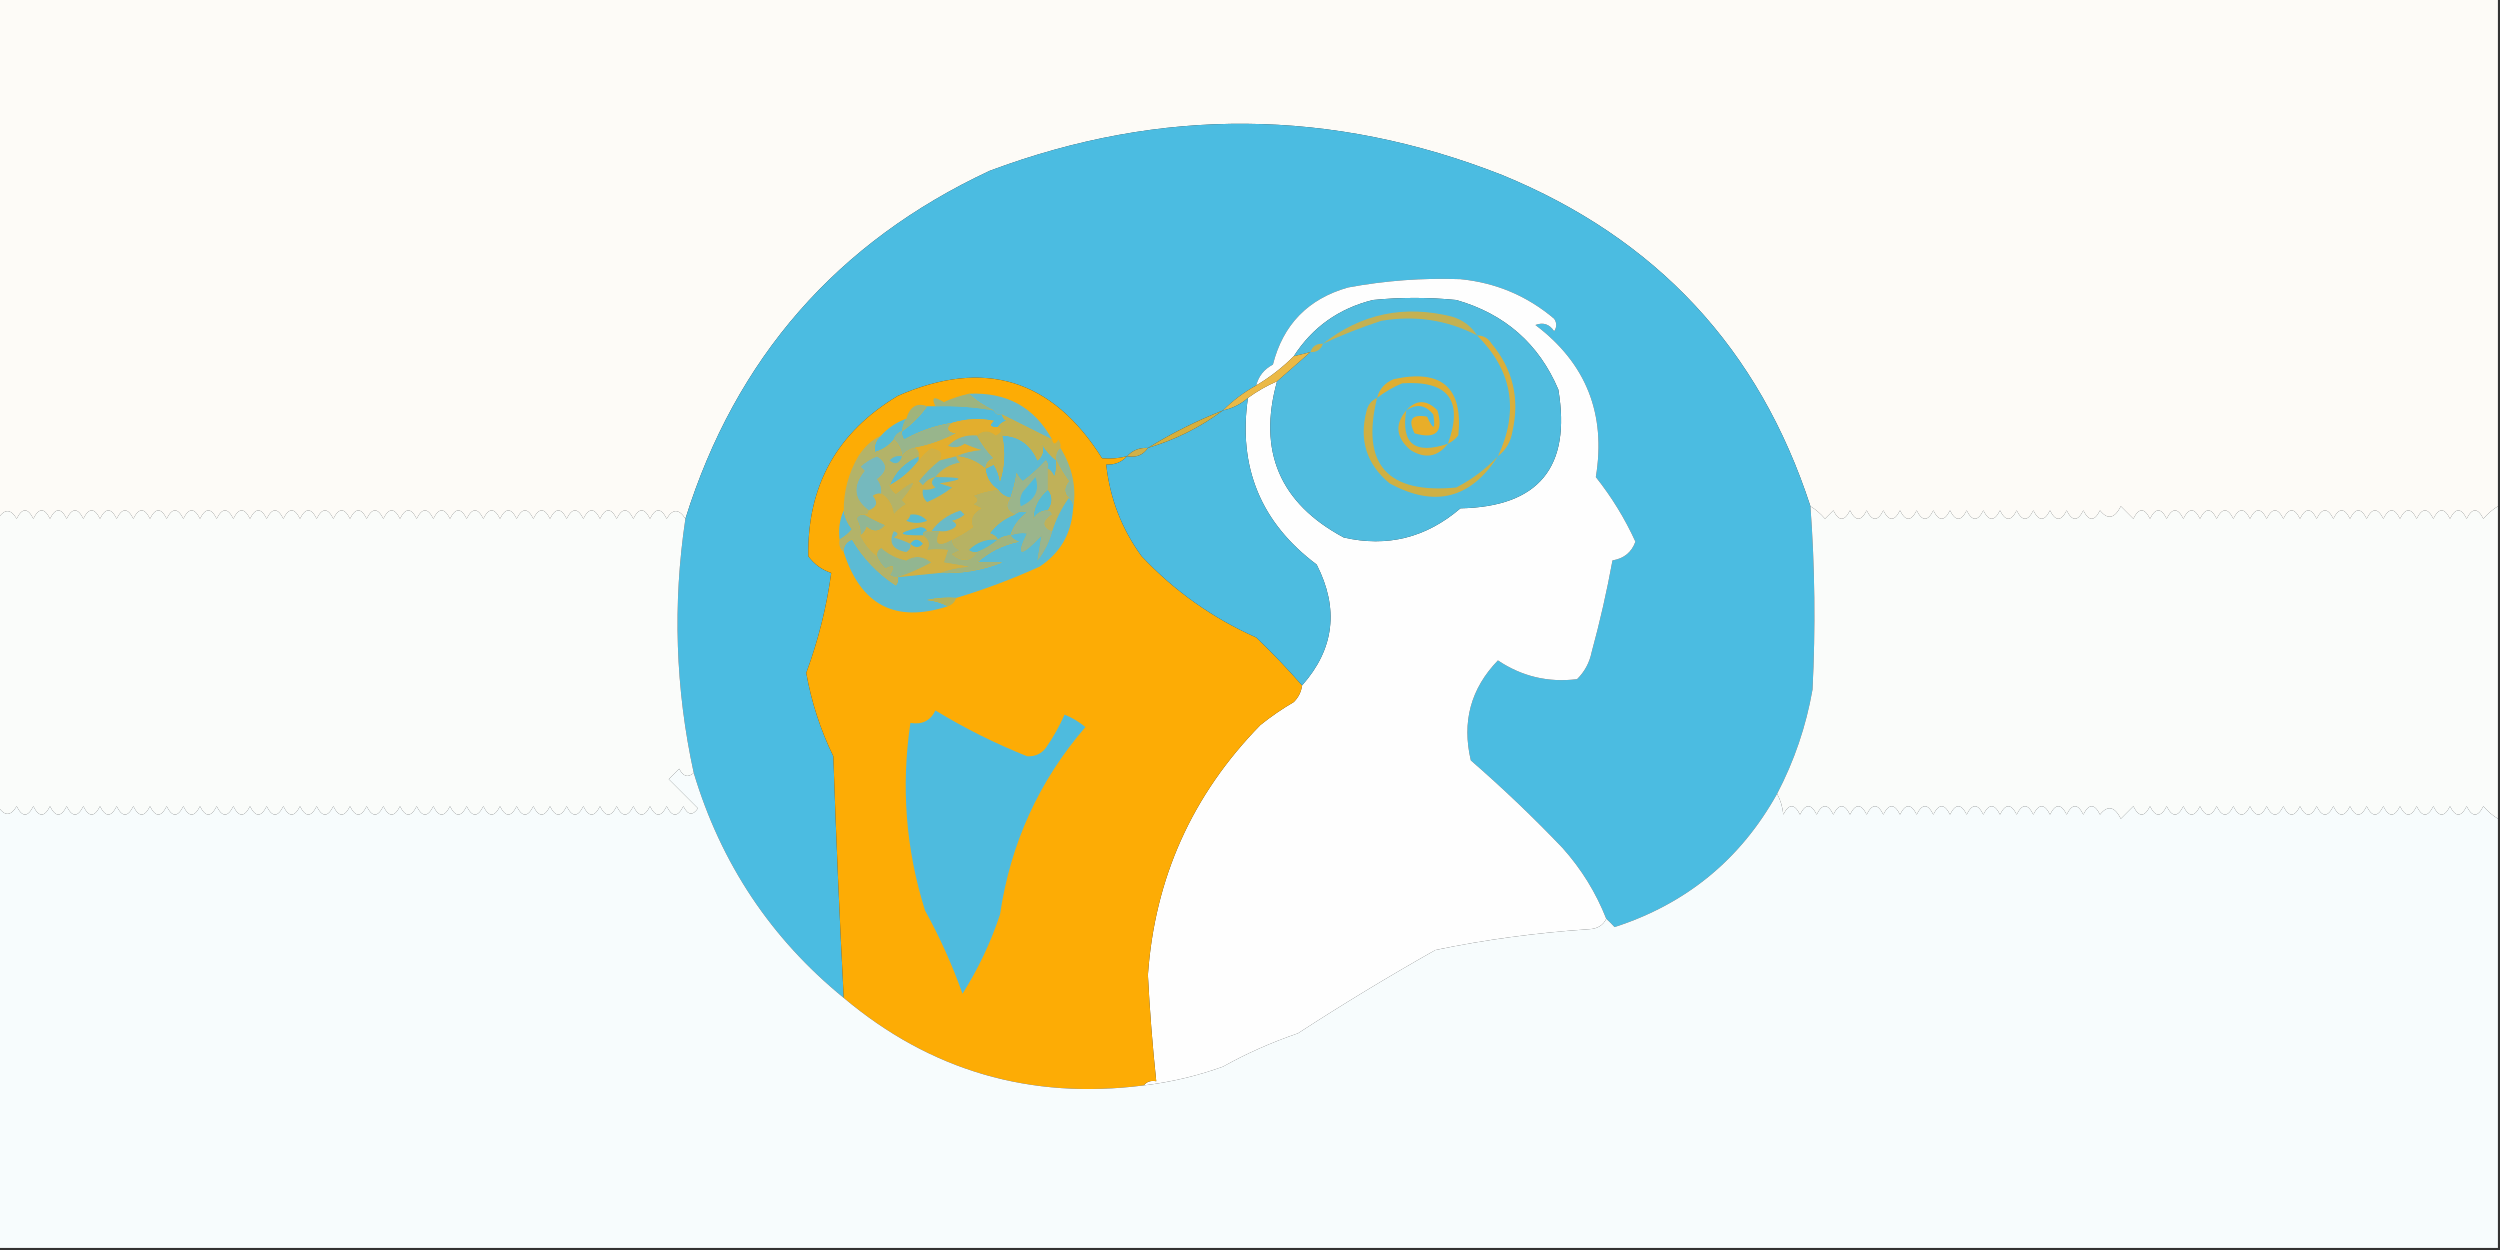 <?xml version="1.0" encoding="UTF-8"?>
<!DOCTYPE svg PUBLIC "-//W3C//DTD SVG 1.1//EN" "http://www.w3.org/Graphics/SVG/1.1/DTD/svg11.dtd">
<svg xmlns="http://www.w3.org/2000/svg" version="1.1" width="600px" height="300px" style="shape-rendering:geometricPrecision; text-rendering:geometricPrecision; image-rendering:optimizeQuality; fill-rule:evenodd; clip-rule:evenodd" xmlns:xlink="http://www.w3.org/1999/xlink">
<rect width="100%" height="100%" fill="#333333" stroke="none"/>
<g><path style="opacity:1" fill="#fdfbf7" d="M -0.5,-0.5 C 199.5,-0.5 399.5,-0.5 599.5,-0.5C 599.5,40.167 599.5,80.833 599.5,121.5C 598.206,122.29 597.039,123.29 596,124.5C 594.667,121.833 593.333,121.833 592,124.5C 590.667,121.833 589.333,121.833 588,124.5C 586.667,121.833 585.333,121.833 584,124.5C 582.667,121.833 581.333,121.833 580,124.5C 578.667,121.833 577.333,121.833 576,124.5C 574.667,121.833 573.333,121.833 572,124.5C 570.667,121.833 569.333,121.833 568,124.5C 566.667,121.833 565.333,121.833 564,124.5C 562.667,121.833 561.333,121.833 560,124.5C 558.667,121.833 557.333,121.833 556,124.5C 554.667,121.833 553.333,121.833 552,124.5C 550.667,121.833 549.333,121.833 548,124.5C 546.667,121.833 545.333,121.833 544,124.5C 542.667,121.833 541.333,121.833 540,124.5C 538.667,121.833 537.333,121.833 536,124.5C 534.667,121.833 533.333,121.833 532,124.5C 530.667,121.833 529.333,121.833 528,124.5C 526.667,121.833 525.333,121.833 524,124.5C 522.667,121.833 521.333,121.833 520,124.5C 518.667,121.833 517.333,121.833 516,124.5C 514.667,121.833 513.333,121.833 512,124.5C 511,123.5 510,122.5 509,121.5C 507.494,124.474 505.828,124.807 504,122.5C 502.667,125.167 501.333,125.167 500,122.5C 498.667,125.167 497.333,125.167 496,122.5C 494.667,125.167 493.333,125.167 492,122.5C 490.667,125.167 489.333,125.167 488,122.5C 486.667,125.167 485.333,125.167 484,122.5C 482.667,125.167 481.333,125.167 480,122.5C 478.667,125.167 477.333,125.167 476,122.5C 474.667,125.167 473.333,125.167 472,122.5C 470.667,125.167 469.333,125.167 468,122.5C 466.667,125.167 465.333,125.167 464,122.5C 462.667,125.167 461.333,125.167 460,122.5C 458.667,125.167 457.333,125.167 456,122.5C 454.667,125.167 453.333,125.167 452,122.5C 450.667,125.167 449.333,125.167 448,122.5C 446.667,125.167 445.333,125.167 444,122.5C 442.667,125.167 441.333,125.167 440,122.5C 439.333,123.167 438.667,123.833 438,124.5C 436.961,123.29 435.794,122.29 434.5,121.5C 422.217,83.709 397.55,57.209 360.5,42C 319.61,25.944 278.61,25.61 237.5,41C 200.886,58.113 176.553,85.946 164.5,124.5C 162.932,122.069 161.432,122.069 160,124.5C 158.667,121.833 157.333,121.833 156,124.5C 154.667,121.833 153.333,121.833 152,124.5C 150.667,121.833 149.333,121.833 148,124.5C 146.667,121.833 145.333,121.833 144,124.5C 142.667,121.833 141.333,121.833 140,124.5C 138.667,121.833 137.333,121.833 136,124.5C 134.667,121.833 133.333,121.833 132,124.5C 130.667,121.833 129.333,121.833 128,124.5C 126.667,121.833 125.333,121.833 124,124.5C 122.667,121.833 121.333,121.833 120,124.5C 118.667,121.833 117.333,121.833 116,124.5C 114.667,121.833 113.333,121.833 112,124.5C 110.667,121.833 109.333,121.833 108,124.5C 106.667,121.833 105.333,121.833 104,124.5C 102.667,121.833 101.333,121.833 100,124.5C 98.667,121.833 97.333,121.833 96,124.5C 94.667,121.833 93.333,121.833 92,124.5C 90.667,121.833 89.333,121.833 88,124.5C 86.667,121.833 85.333,121.833 84,124.5C 82.667,121.833 81.333,121.833 80,124.5C 78.667,121.833 77.333,121.833 76,124.5C 74.667,121.833 73.333,121.833 72,124.5C 70.667,121.833 69.333,121.833 68,124.5C 66.667,121.833 65.333,121.833 64,124.5C 62.667,121.833 61.333,121.833 60,124.5C 58.667,121.833 57.333,121.833 56,124.5C 54.667,121.833 53.333,121.833 52,124.5C 50.667,121.833 49.333,121.833 48,124.5C 46.667,121.833 45.333,121.833 44,124.5C 42.667,121.833 41.333,121.833 40,124.5C 38.667,121.833 37.333,121.833 36,124.5C 34.667,121.833 33.333,121.833 32,124.5C 30.667,121.833 29.333,121.833 28,124.5C 26.667,121.833 25.333,121.833 24,124.5C 22.667,121.833 21.333,121.833 20,124.5C 18.667,121.833 17.333,121.833 16,124.5C 14.667,121.833 13.333,121.833 12,124.5C 10.667,121.833 9.333,121.833 8,124.5C 6.667,121.833 5.333,121.833 4,124.5C 2.568,122.069 1.068,122.069 -0.5,124.5C -0.5,82.833 -0.5,41.167 -0.5,-0.5 Z"/></g>
<g><path style="opacity:1" fill="#4bbce1" d="M 434.5,121.5 C 435.581,136.146 435.747,150.812 435,165.5C 433.455,174.303 430.622,182.636 426.5,190.5C 417.744,206.248 404.744,216.915 387.5,222.5C 386.818,221.757 386.151,221.091 385.5,220.5C 383.025,214.219 379.525,208.553 375,203.5C 367.97,196.135 360.636,189.135 353,182.5C 350.815,173.248 352.982,165.248 359.5,158.5C 365.263,162.357 371.596,163.857 378.5,163C 380.317,161.2 381.484,159.034 382,156.5C 383.982,149.238 385.649,141.905 387,134.5C 389.759,134.043 391.593,132.543 392.5,130C 389.985,124.478 386.819,119.311 383,114.5C 385.504,99.351 380.671,87.185 368.5,78C 370.367,77.289 371.867,77.789 373,79.5C 373.667,78.5 373.667,77.5 373,76.5C 366.522,71.014 359.022,67.847 350.5,67C 341.443,66.672 332.443,67.339 323.5,69C 313.928,71.739 307.928,77.905 305.5,87.5C 303.389,88.605 302.055,90.271 301.5,92.5C 298.527,94.147 295.86,96.147 293.5,98.5C 287.182,100.992 281.182,103.992 275.5,107.5C 273.447,107.402 271.78,108.069 270.5,109.5C 268.488,110.014 266.488,110.18 264.5,110C 252.546,90.96 236.212,85.96 215.5,95C 200.888,103.729 193.721,116.562 194,133.5C 195.42,135.422 197.253,136.755 199.5,137.5C 198.406,145.61 196.406,153.61 193.5,161.5C 194.75,168.515 196.917,175.182 200,181.5C 200.658,200.844 201.491,220.178 202.5,239.5C 185.035,225.263 173.035,207.263 166.5,185.5C 162.096,165.297 161.429,144.964 164.5,124.5C 176.553,85.946 200.886,58.113 237.5,41C 278.61,25.61 319.61,25.944 360.5,42C 397.55,57.209 422.217,83.709 434.5,121.5 Z"/></g>
<g><path style="opacity:1" fill="#fefefe" d="M 385.5,220.5 C 384.77,222.045 383.437,222.878 381.5,223C 368.749,223.852 356.416,225.519 344.5,228C 333.145,234.413 322.145,241.08 311.5,248C 305.203,250.152 299.203,252.818 293.5,256C 287.326,258.226 280.993,259.726 274.5,260.5C 275.209,259.596 276.209,259.263 277.5,259.5C 276.599,251.024 275.932,242.524 275.5,234C 277.129,210.738 286.129,190.738 302.5,174C 305.029,171.971 307.696,170.138 310.5,168.5C 311.63,167.378 312.297,166.044 312.5,164.5C 320.243,155.757 321.41,146.09 316,135.5C 302.594,125.454 297.094,112.12 299.5,95.5C 301.698,93.902 304.031,92.569 306.5,91.5C 301.82,108.287 307.153,120.787 322.5,129C 332.952,131.387 342.285,129.054 350.5,122C 369.282,121.625 377.116,112.125 374,93.5C 369.329,82.504 361.162,75.337 349.5,72C 342.833,71.333 336.167,71.333 329.5,72C 321.312,74.04 314.978,78.54 310.5,85.5C 307.81,88.185 304.81,90.518 301.5,92.5C 302.055,90.271 303.389,88.605 305.5,87.5C 307.928,77.905 313.928,71.739 323.5,69C 332.443,67.339 341.443,66.672 350.5,67C 359.022,67.847 366.522,71.014 373,76.5C 373.667,77.5 373.667,78.5 373,79.5C 371.867,77.789 370.367,77.289 368.5,78C 380.671,87.185 385.504,99.351 383,114.5C 386.819,119.311 389.985,124.478 392.5,130C 391.593,132.543 389.759,134.043 387,134.5C 385.649,141.905 383.982,149.238 382,156.5C 381.484,159.034 380.317,161.2 378.5,163C 371.596,163.857 365.263,162.357 359.5,158.5C 352.982,165.248 350.815,173.248 353,182.5C 360.636,189.135 367.97,196.135 375,203.5C 379.525,208.553 383.025,214.219 385.5,220.5 Z"/></g>
<g><path style="opacity:1" fill="#50bcdf" d="M 306.5,91.5 C 309.167,89.167 311.833,86.833 314.5,84.5C 313.167,84.833 311.833,85.167 310.5,85.5C 314.978,78.54 321.312,74.04 329.5,72C 336.167,71.333 342.833,71.333 349.5,72C 361.162,75.337 369.329,82.504 374,93.5C 377.116,112.125 369.282,121.625 350.5,122C 342.285,129.054 332.952,131.387 322.5,129C 307.153,120.787 301.82,108.287 306.5,91.5 Z"/></g>
<g><path style="opacity:1" fill="#c4b152" d="M 354.5,80.5 C 347.319,76.789 339.653,75.623 331.5,77C 326.7,78.569 322.034,80.403 317.5,82.5C 326.695,75.277 337.028,73.11 348.5,76C 351.106,76.792 353.106,78.292 354.5,80.5 Z"/></g>
<g><path style="opacity:1" fill="#c8b14d" d="M 317.5,82.5 C 317.027,83.906 316.027,84.573 314.5,84.5C 314.973,83.094 315.973,82.427 317.5,82.5 Z"/></g>
<g><path style="opacity:1" fill="#daaf3c" d="M 354.5,80.5 C 356.017,80.511 357.184,81.177 358,82.5C 363.1,88.648 364.767,95.648 363,103.5C 362.576,106.025 361.41,108.025 359.5,109.5C 364.631,98.618 362.964,88.951 354.5,80.5 Z"/></g>
<g><path style="opacity:1" fill="#fdac05" d="M 270.5,109.5 C 269.22,110.931 267.553,111.598 265.5,111.5C 266.375,119.585 269.208,126.918 274,133.5C 281.884,141.854 291.05,148.354 301.5,153C 305.37,156.702 309.037,160.536 312.5,164.5C 312.297,166.044 311.63,167.378 310.5,168.5C 307.696,170.138 305.029,171.971 302.5,174C 286.129,190.738 277.129,210.738 275.5,234C 275.932,242.524 276.599,251.024 277.5,259.5C 276.209,259.263 275.209,259.596 274.5,260.5C 247.286,263.979 223.286,256.979 202.5,239.5C 201.491,220.178 200.658,200.844 200,181.5C 196.917,175.182 194.75,168.515 193.5,161.5C 196.406,153.61 198.406,145.61 199.5,137.5C 197.253,136.755 195.42,135.422 194,133.5C 193.721,116.562 200.888,103.729 215.5,95C 236.212,85.96 252.546,90.96 264.5,110C 266.488,110.18 268.488,110.014 270.5,109.5 Z"/></g>
<g><path style="opacity:1" fill="#ebb946" d="M 314.5,84.5 C 311.833,86.833 309.167,89.167 306.5,91.5C 304.031,92.569 301.698,93.902 299.5,95.5C 297.784,97.025 295.784,98.025 293.5,98.5C 295.86,96.147 298.527,94.147 301.5,92.5C 304.81,90.518 307.81,88.185 310.5,85.5C 311.833,85.167 313.167,84.833 314.5,84.5 Z"/></g>
<g><path style="opacity:1" fill="#dfae32" d="M 347.5,106.5 C 351.273,96.1 347.606,91.267 336.5,92C 334.308,92.926 332.308,94.093 330.5,95.5C 331.031,93.376 332.365,91.876 334.5,91C 345.995,88.503 351.162,93.003 350,104.5C 349.292,105.381 348.458,106.047 347.5,106.5 Z"/></g>
<g><path style="opacity:1" fill="#68bac9" d="M 232.5,94.5 C 241.598,94.064 248.265,97.73 252.5,105.5C 248.473,103.487 244.473,101.487 240.5,99.5C 239.508,99.672 238.842,99.338 238.5,98.5C 236.23,97.455 234.23,96.121 232.5,94.5 Z"/></g>
<g><path style="opacity:1" fill="#9db47f" d="M 232.5,94.5 C 234.23,96.121 236.23,97.455 238.5,98.5C 233.881,97.686 229.214,97.353 224.5,97.5C 223.448,95.345 224.114,95.012 226.5,96.5C 228.45,95.628 230.45,94.961 232.5,94.5 Z"/></g>
<g><path style="opacity:1" fill="#4dbce0" d="M 299.5,95.5 C 297.094,112.12 302.594,125.454 316,135.5C 321.41,146.09 320.243,155.757 312.5,164.5C 309.037,160.536 305.37,156.702 301.5,153C 291.05,148.354 281.884,141.854 274,133.5C 269.208,126.918 266.375,119.585 265.5,111.5C 267.553,111.598 269.22,110.931 270.5,109.5C 272.698,109.88 274.365,109.213 275.5,107.5C 282.086,105.54 288.086,102.54 293.5,98.5C 295.784,98.025 297.784,97.025 299.5,95.5 Z"/></g>
<g><path style="opacity:1" fill="#52bbdb" d="M 222.5,97.5 C 223.167,97.5 223.833,97.5 224.5,97.5C 229.214,97.353 233.881,97.686 238.5,98.5C 238.842,99.338 239.508,99.672 240.5,99.5C 240.611,100.117 240.944,100.617 241.5,101C 240.584,101.278 239.918,101.778 239.5,102.5C 237.621,102.607 237.288,102.107 238.5,101C 235.112,100.341 231.779,100.508 228.5,101.5C 224.424,102.144 220.59,103.477 217,105.5C 216.536,104.906 216.369,104.239 216.5,103.5C 218.833,101.833 220.833,99.833 222.5,97.5 Z"/></g>
<g><path style="opacity:1" fill="#9fb47c" d="M 222.5,97.5 C 220.833,99.833 218.833,101.833 216.5,103.5C 216.557,102.391 216.89,101.391 217.5,100.5C 218.387,97.567 220.054,96.567 222.5,97.5 Z"/></g>
<g><path style="opacity:1" fill="#e8ae29" d="M 337.5,98.5 C 339.879,95.86 342.379,95.86 345,98.5C 346.5,103.667 344.667,105.5 339.5,104C 337.833,100.667 338.833,99.333 342.5,100C 344.051,103.36 344.551,103.193 344,99.5C 342.158,97.166 339.991,96.832 337.5,98.5 Z"/></g>
<g><path style="opacity:1" fill="#57bbd6" d="M 217.5,100.5 C 216.89,101.391 216.557,102.391 216.5,103.5C 215.5,103.833 214.833,104.5 214.5,105.5C 213.378,106.947 211.878,107.947 210,108.5C 209.7,106.934 210.2,105.601 211.5,104.5C 213.147,102.674 215.147,101.34 217.5,100.5 Z"/></g>
<g><path style="opacity:1" fill="#d6af3b" d="M 293.5,98.5 C 288.086,102.54 282.086,105.54 275.5,107.5C 281.182,103.992 287.182,100.992 293.5,98.5 Z"/></g>
<g><path style="opacity:1" fill="#5cbad3" d="M 253.5,110.5 C 253.657,111.873 253.49,113.207 253,114.5C 252.722,113.584 252.222,112.918 251.5,112.5C 251.631,111.761 251.464,111.094 251,110.5C 249.316,112.351 247.483,114.018 245.5,115.5C 244.808,114.975 244.308,114.308 244,113.5C 243.685,115.586 243.185,117.586 242.5,119.5C 241.222,119.218 240.222,118.551 239.5,117.5C 237.75,116.341 236.75,114.674 236.5,112.5C 237.15,112.196 237.817,111.863 238.5,111.5C 239.281,112.729 239.781,114.062 240,115.5C 241.118,112.025 241.285,108.359 240.5,104.5C 244.526,104.677 247.359,106.677 249,110.5C 250.284,109.428 250.617,108.095 250,106.5C 250.949,108.093 252.115,109.426 253.5,110.5 Z"/></g>
<g><path style="opacity:1" fill="#d9af39" d="M 337.5,98.5 C 336.187,106.503 339.52,109.169 347.5,106.5C 345.022,109.699 342.022,110.199 338.5,108C 335.021,105.005 334.688,101.839 337.5,98.5 Z"/></g>
<g><path style="opacity:1" fill="#98b58c" d="M 228.5,101.5 C 227.047,102.825 227.381,103.658 229.5,104C 226.224,105.692 222.891,106.859 219.5,107.5C 218.222,107.782 217.222,108.449 216.5,109.5C 216.34,107.847 215.674,106.514 214.5,105.5C 214.833,104.5 215.5,103.833 216.5,103.5C 216.369,104.239 216.536,104.906 217,105.5C 220.59,103.477 224.424,102.144 228.5,101.5 Z"/></g>
<g><path style="opacity:1" fill="#e3ae2d" d="M 239.5,102.5 C 240.547,103.078 240.38,103.744 239,104.5C 237.384,103.199 235.884,103.199 234.5,104.5C 231.774,104.264 229.441,105.097 227.5,107C 228.899,107.595 230.232,107.428 231.5,106.5C 232.795,107.098 234.128,107.598 235.5,108C 233.292,108.191 231.292,108.691 229.5,109.5C 228.167,109.833 226.833,110.167 225.5,110.5C 226.538,108.892 225.871,107.892 223.5,107.5C 222.265,108.34 221.265,109.34 220.5,110.5C 220.5,110.167 220.5,109.833 220.5,109.5C 220.672,108.508 220.338,107.842 219.5,107.5C 222.891,106.859 226.224,105.692 229.5,104C 227.381,103.658 227.047,102.825 228.5,101.5C 231.779,100.508 235.112,100.341 238.5,101C 237.288,102.107 237.621,102.607 239.5,102.5 Z"/></g>
<g><path style="opacity:1" fill="#d0b048" d="M 275.5,107.5 C 274.365,109.213 272.698,109.88 270.5,109.5C 271.78,108.069 273.447,107.402 275.5,107.5 Z"/></g>
<g><path style="opacity:1" fill="#83b7a8" d="M 234.5,104.5 C 235.565,106.525 236.898,108.358 238.5,110C 237.244,110.417 236.577,111.25 236.5,112.5C 234.562,110.755 232.229,109.755 229.5,109.5C 231.292,108.691 233.292,108.191 235.5,108C 234.128,107.598 232.795,107.098 231.5,106.5C 230.232,107.428 228.899,107.595 227.5,107C 229.441,105.097 231.774,104.264 234.5,104.5 Z"/></g>
<g><path style="opacity:1" fill="#c3b151" d="M 240.5,99.5 C 244.473,101.487 248.473,103.487 252.5,105.5C 252.81,106.738 253.31,106.738 254,105.5C 254.464,106.094 254.631,106.761 254.5,107.5C 253.596,108.209 253.263,109.209 253.5,110.5C 252.115,109.426 250.949,108.093 250,106.5C 250.617,108.095 250.284,109.428 249,110.5C 247.359,106.677 244.526,104.677 240.5,104.5C 241.285,108.359 241.118,112.025 240,115.5C 239.781,114.062 239.281,112.729 238.5,111.5C 237.817,111.863 237.15,112.196 236.5,112.5C 236.577,111.25 237.244,110.417 238.5,110C 236.898,108.358 235.565,106.525 234.5,104.5C 235.884,103.199 237.384,103.199 239,104.5C 240.38,103.744 240.547,103.078 239.5,102.5C 239.918,101.778 240.584,101.278 241.5,101C 240.944,100.617 240.611,100.117 240.5,99.5 Z"/></g>
<g><path style="opacity:1" fill="#5cbad1" d="M 220.5,109.5 C 220.5,109.833 220.5,110.167 220.5,110.5C 218.582,113.026 216.249,115.026 213.5,116.5C 214.833,113.167 217.167,110.833 220.5,109.5 Z"/></g>
<g><path style="opacity:1" fill="#91b695" d="M 254.5,107.5 C 257.451,112.252 258.451,117.252 257.5,122.5C 257.737,121.209 257.404,120.209 256.5,119.5C 255.295,118.328 255.295,116.995 256.5,115.5C 255.304,113.855 254.304,112.189 253.5,110.5C 253.263,109.209 253.596,108.209 254.5,107.5 Z"/></g>
<g><path style="opacity:1" fill="#57bbd5" d="M 251.5,117.5 C 252.72,119.05 252.72,120.716 251.5,122.5C 249.983,122.511 248.816,123.177 248,124.5C 248.066,121.7 249.233,119.367 251.5,117.5 Z"/></g>
<g><path style="opacity:1" fill="#cfb043" d="M 330.5,95.5 C 326.591,111.434 332.924,118.601 349.5,117C 353.276,115.053 356.61,112.553 359.5,109.5C 352.951,119.733 344.285,121.9 333.5,116C 327.947,111.382 326.114,105.549 328,98.5C 328.377,97.058 329.21,96.058 330.5,95.5 Z"/></g>
<g><path style="opacity:1" fill="#c0b159" d="M 253.5,110.5 C 254.304,112.189 255.304,113.855 256.5,115.5C 255.295,116.995 255.295,118.328 256.5,119.5C 254.762,121.921 253.429,124.588 252.5,127.5C 250.121,126.438 250.121,125.105 252.5,123.5C 252.376,122.893 252.043,122.56 251.5,122.5C 252.72,120.716 252.72,119.05 251.5,117.5C 251.5,115.833 251.5,114.167 251.5,112.5C 252.222,112.918 252.722,113.584 253,114.5C 253.49,113.207 253.657,111.873 253.5,110.5 Z"/></g>
<g><path style="opacity:1" fill="#59bbd5" d="M 242.5,128.5 C 241.391,128.557 240.391,128.89 239.5,129.5C 239.082,128.778 238.416,128.278 237.5,128C 239.095,125.898 241.095,124.398 243.5,123.5C 244.423,122.697 245.423,122.53 246.5,123C 244.536,124.451 243.203,126.284 242.5,128.5 Z"/></g>
<g><path style="opacity:1" fill="#5bbad4" d="M 202.5,122.5 C 202.751,124.17 203.418,125.67 204.5,127C 203.627,128.045 202.627,128.878 201.5,129.5C 201.198,126.941 201.532,124.607 202.5,122.5 Z"/></g>
<g><path style="opacity:1" fill="#91b693" d="M 207.5,123.5 C 209.019,124.41 210.685,125.243 212.5,126C 211.135,127.682 209.635,127.849 208,126.5C 207.722,127.416 207.222,128.082 206.5,128.5C 206.579,127.07 206.246,125.736 205.5,124.5C 205.957,123.702 206.624,123.369 207.5,123.5 Z"/></g>
<g><path style="opacity:1" fill="#9bb58c" d="M 251.5,112.5 C 251.5,114.167 251.5,115.833 251.5,117.5C 249.233,119.367 248.066,121.7 248,124.5C 248.816,123.177 249.983,122.511 251.5,122.5C 252.043,122.56 252.376,122.893 252.5,123.5C 250.121,125.105 250.121,126.438 252.5,127.5C 251.812,130.057 250.646,132.391 249,134.5C 249.333,132.5 249.667,130.5 250,128.5C 244.9,133.847 243.734,133.68 246.5,128C 245.181,127.805 243.847,127.972 242.5,128.5C 243.203,126.284 244.536,124.451 246.5,123C 245.423,122.53 244.423,122.697 243.5,123.5C 241.507,122.528 241.174,121.195 242.5,119.5C 243.185,117.586 243.685,115.586 244,113.5C 244.308,114.308 244.808,114.975 245.5,115.5C 247.483,114.018 249.316,112.351 251,110.5C 251.464,111.094 251.631,111.761 251.5,112.5 Z"/></g>
<g><path style="opacity:1" fill="#52bbda" d="M 248.5,114.5 C 249.589,117.662 248.422,119.996 245,121.5C 244.647,120.328 244.813,119.162 245.5,118C 246.544,116.826 247.544,115.659 248.5,114.5 Z"/></g>
<g><path style="opacity:1" fill="#d0b045" d="M 225.5,110.5 C 223.673,111.932 222.006,113.599 220.5,115.5C 220.833,115.833 221.167,116.167 221.5,116.5C 222.265,115.388 223.265,114.721 224.5,114.5C 225.975,112.59 227.975,111.424 230.5,111C 229.944,110.617 229.611,110.117 229.5,109.5C 232.229,109.755 234.562,110.755 236.5,112.5C 236.75,114.674 237.75,116.341 239.5,117.5C 237.465,117.68 235.465,118.18 233.5,119C 234.833,119.667 234.833,120.333 233.5,121C 234.167,121.333 234.833,121.667 235.5,122C 233.384,123.171 232.718,124.671 233.5,126.5C 231.855,127.696 230.189,128.696 228.5,129.5C 225.163,131.354 224.163,130.687 225.5,127.5C 226.552,127.649 227.552,127.483 228.5,127C 229.833,126.333 229.833,125.667 228.5,125C 229.624,124.751 230.624,124.251 231.5,123.5C 231.167,123.167 230.833,122.833 230.5,122.5C 227.501,123.476 225.168,125.142 223.5,127.5C 223.167,127.5 222.833,127.5 222.5,127.5C 222.265,126.903 221.765,126.57 221,126.5C 215.037,127.892 215.204,128.559 221.5,128.5C 222.954,129.52 223.287,130.687 222.5,132C 224.126,131.805 225.793,131.805 227.5,132C 227.167,133 226.833,134 226.5,135C 228.5,135.333 230.5,135.667 232.5,136C 229.964,136.186 227.631,136.686 225.5,137.5C 222.167,137.833 218.833,138.167 215.5,138.5C 218.212,137.641 220.878,136.475 223.5,135C 221.575,133.405 219.575,133.238 217.5,134.5C 215.226,134.03 213.226,133.03 211.5,131.5C 210.702,131.957 210.369,132.624 210.5,133.5C 208.793,132.127 207.46,130.461 206.5,128.5C 207.222,128.082 207.722,127.416 208,126.5C 209.635,127.849 211.135,127.682 212.5,126C 210.685,125.243 209.019,124.41 207.5,123.5C 208.167,123.5 208.5,123.167 208.5,122.5C 210.466,121.745 210.8,120.579 209.5,119C 210.094,118.536 210.761,118.369 211.5,118.5C 213.184,119.496 214.184,121.162 214.5,123.5C 215.354,122.478 216.354,121.645 217.5,121C 217.167,120.667 216.833,120.333 216.5,120C 220.512,115.038 220.012,114.538 215,118.5C 214.283,117.956 213.783,117.289 213.5,116.5C 216.249,115.026 218.582,113.026 220.5,110.5C 221.265,109.34 222.265,108.34 223.5,107.5C 225.871,107.892 226.538,108.892 225.5,110.5 Z"/></g>
<g><path style="opacity:1" fill="#53bbd9" d="M 222.5,127.5 C 221.833,127.5 221.5,127.833 221.5,128.5C 215.204,128.559 215.037,127.892 221,126.5C 221.765,126.57 222.265,126.903 222.5,127.5 Z"/></g>
<g><path style="opacity:1" fill="#69bac8" d="M 225.5,127.5 C 224.833,127.5 224.167,127.5 223.5,127.5C 225.168,125.142 227.501,123.476 230.5,122.5C 230.833,122.833 231.167,123.167 231.5,123.5C 230.624,124.251 229.624,124.751 228.5,125C 229.833,125.667 229.833,126.333 228.5,127C 227.552,127.483 226.552,127.649 225.5,127.5 Z"/></g>
<g><path style="opacity:1" fill="#59bbd2" d="M 218.5,123.5 C 220.103,123.312 221.437,123.812 222.5,125C 220.833,125.667 219.167,125.667 217.5,125C 218.056,124.617 218.389,124.117 218.5,123.5 Z"/></g>
<g><path style="opacity:1" fill="#60bacc" d="M 224.5,114.5 C 231.531,114.519 231.864,115.019 225.5,116C 226.5,116.333 227.5,116.667 228.5,117C 226.664,118.419 224.664,119.586 222.5,120.5C 221.614,119.675 221.281,118.675 221.5,117.5C 222.552,117.649 223.552,117.483 224.5,117C 223.402,116.23 223.402,115.397 224.5,114.5 Z"/></g>
<g><path style="opacity:1" fill="#7bb8b0" d="M 229.5,109.5 C 229.611,110.117 229.944,110.617 230.5,111C 227.975,111.424 225.975,112.59 224.5,114.5C 223.265,114.721 222.265,115.388 221.5,116.5C 221.167,116.167 220.833,115.833 220.5,115.5C 222.006,113.599 223.673,111.932 225.5,110.5C 226.833,110.167 228.167,109.833 229.5,109.5 Z"/></g>
<g><path style="opacity:1" fill="#b7b263" d="M 239.5,117.5 C 240.222,118.551 241.222,119.218 242.5,119.5C 241.174,121.195 241.507,122.528 243.5,123.5C 241.095,124.398 239.095,125.898 237.5,128C 238.416,128.278 239.082,128.778 239.5,129.5C 236.774,129.264 234.441,130.097 232.5,132C 233.094,132.464 233.761,132.631 234.5,132.5C 232.855,134.81 230.855,134.977 228.5,133C 229.167,132.667 229.833,132.333 230.5,132C 229.244,131.583 228.577,130.75 228.5,129.5C 230.189,128.696 231.855,127.696 233.5,126.5C 232.718,124.671 233.384,123.171 235.5,122C 234.833,121.667 234.167,121.333 233.5,121C 234.833,120.333 234.833,119.667 233.5,119C 235.465,118.18 237.465,117.68 239.5,117.5 Z"/></g>
<g><path style="opacity:1" fill="#fafcfa" d="M 164.5,124.5 C 161.429,144.964 162.096,165.297 166.5,185.5C 165.12,186.706 163.953,186.373 163,184.5C 162.167,185.333 161.333,186.167 160.5,187C 162.833,189.333 165.167,191.667 167.5,194C 166.251,195.824 165.085,195.657 164,193.5C 162.667,196.167 161.333,196.167 160,193.5C 158.667,196.167 157.333,196.167 156,193.5C 154.667,196.167 153.333,196.167 152,193.5C 150.667,196.167 149.333,196.167 148,193.5C 146.667,196.167 145.333,196.167 144,193.5C 142.667,196.167 141.333,196.167 140,193.5C 138.667,196.167 137.333,196.167 136,193.5C 134.667,196.167 133.333,196.167 132,193.5C 130.667,196.167 129.333,196.167 128,193.5C 126.667,196.167 125.333,196.167 124,193.5C 122.667,196.167 121.333,196.167 120,193.5C 118.667,196.167 117.333,196.167 116,193.5C 114.667,196.167 113.333,196.167 112,193.5C 110.667,196.167 109.333,196.167 108,193.5C 106.667,196.167 105.333,196.167 104,193.5C 102.667,196.167 101.333,196.167 100,193.5C 98.667,196.167 97.333,196.167 96,193.5C 94.667,196.167 93.333,196.167 92,193.5C 90.667,196.167 89.333,196.167 88,193.5C 86.667,196.167 85.333,196.167 84,193.5C 82.667,196.167 81.333,196.167 80,193.5C 78.667,196.167 77.333,196.167 76,193.5C 74.667,196.167 73.333,196.167 72,193.5C 70.667,196.167 69.333,196.167 68,193.5C 66.667,196.167 65.333,196.167 64,193.5C 62.667,196.167 61.333,196.167 60,193.5C 58.667,196.167 57.333,196.167 56,193.5C 54.667,196.167 53.333,196.167 52,193.5C 50.667,196.167 49.333,196.167 48,193.5C 46.667,196.167 45.333,196.167 44,193.5C 42.667,196.167 41.333,196.167 40,193.5C 38.667,196.167 37.333,196.167 36,193.5C 34.667,196.167 33.333,196.167 32,193.5C 30.667,196.167 29.333,196.167 28,193.5C 26.667,196.167 25.333,196.167 24,193.5C 22.667,196.167 21.333,196.167 20,193.5C 18.667,196.167 17.333,196.167 16,193.5C 14.667,196.167 13.333,196.167 12,193.5C 10.667,196.167 9.333,196.167 8,193.5C 6.667,196.167 5.333,196.167 4,193.5C 2.568,195.931 1.068,195.931 -0.5,193.5C -0.5,170.5 -0.5,147.5 -0.5,124.5C 1.068,122.069 2.568,122.069 4,124.5C 5.333,121.833 6.667,121.833 8,124.5C 9.333,121.833 10.667,121.833 12,124.5C 13.333,121.833 14.667,121.833 16,124.5C 17.333,121.833 18.667,121.833 20,124.5C 21.333,121.833 22.667,121.833 24,124.5C 25.333,121.833 26.667,121.833 28,124.5C 29.333,121.833 30.667,121.833 32,124.5C 33.333,121.833 34.667,121.833 36,124.5C 37.333,121.833 38.667,121.833 40,124.5C 41.333,121.833 42.667,121.833 44,124.5C 45.333,121.833 46.667,121.833 48,124.5C 49.333,121.833 50.667,121.833 52,124.5C 53.333,121.833 54.667,121.833 56,124.5C 57.333,121.833 58.667,121.833 60,124.5C 61.333,121.833 62.667,121.833 64,124.5C 65.333,121.833 66.667,121.833 68,124.5C 69.333,121.833 70.667,121.833 72,124.5C 73.333,121.833 74.667,121.833 76,124.5C 77.333,121.833 78.667,121.833 80,124.5C 81.333,121.833 82.667,121.833 84,124.5C 85.333,121.833 86.667,121.833 88,124.5C 89.333,121.833 90.667,121.833 92,124.5C 93.333,121.833 94.667,121.833 96,124.5C 97.333,121.833 98.667,121.833 100,124.5C 101.333,121.833 102.667,121.833 104,124.5C 105.333,121.833 106.667,121.833 108,124.5C 109.333,121.833 110.667,121.833 112,124.5C 113.333,121.833 114.667,121.833 116,124.5C 117.333,121.833 118.667,121.833 120,124.5C 121.333,121.833 122.667,121.833 124,124.5C 125.333,121.833 126.667,121.833 128,124.5C 129.333,121.833 130.667,121.833 132,124.5C 133.333,121.833 134.667,121.833 136,124.5C 137.333,121.833 138.667,121.833 140,124.5C 141.333,121.833 142.667,121.833 144,124.5C 145.333,121.833 146.667,121.833 148,124.5C 149.333,121.833 150.667,121.833 152,124.5C 153.333,121.833 154.667,121.833 156,124.5C 157.333,121.833 158.667,121.833 160,124.5C 161.432,122.069 162.932,122.069 164.5,124.5 Z"/></g>
<g><path style="opacity:1" fill="#70b9c0" d="M 218.5,130.5 C 218.631,131.376 218.298,132.043 217.5,132.5C 214.216,131.93 213.216,130.263 214.5,127.5C 215.696,127.846 215.696,128.346 214.5,129C 215.901,129.41 217.234,129.91 218.5,130.5 Z"/></g>
<g><path style="opacity:1" fill="#5bbbd5" d="M 256.5,119.5 C 257.404,120.209 257.737,121.209 257.5,122.5C 257.03,128.27 254.363,132.77 249.5,136C 242.906,138.991 236.239,141.491 229.5,143.5C 227.143,143.337 224.81,143.503 222.5,144C 224.382,144.198 226.048,144.698 227.5,145.5C 214.895,149.589 206.562,145.256 202.5,132.5C 202.415,131.005 203.081,130.005 204.5,129.5C 207.143,133.977 210.643,137.643 215,140.5C 215.464,139.906 215.631,139.239 215.5,138.5C 218.833,138.167 222.167,137.833 225.5,137.5C 230.692,137.727 235.692,136.893 240.5,135C 238.5,135 236.5,135 234.5,135C 237.36,132.446 240.693,130.779 244.5,130C 243.584,129.722 242.918,129.222 242.5,128.5C 243.847,127.972 245.181,127.805 246.5,128C 243.734,133.68 244.9,133.847 250,128.5C 249.667,130.5 249.333,132.5 249,134.5C 250.646,132.391 251.812,130.057 252.5,127.5C 253.429,124.588 254.762,121.921 256.5,119.5 Z"/></g>
<g><path style="opacity:1" fill="#fafcfa" d="M 434.5,121.5 C 435.794,122.29 436.961,123.29 438,124.5C 438.667,123.833 439.333,123.167 440,122.5C 441.333,125.167 442.667,125.167 444,122.5C 445.333,125.167 446.667,125.167 448,122.5C 449.333,125.167 450.667,125.167 452,122.5C 453.333,125.167 454.667,125.167 456,122.5C 457.333,125.167 458.667,125.167 460,122.5C 461.333,125.167 462.667,125.167 464,122.5C 465.333,125.167 466.667,125.167 468,122.5C 469.333,125.167 470.667,125.167 472,122.5C 473.333,125.167 474.667,125.167 476,122.5C 477.333,125.167 478.667,125.167 480,122.5C 481.333,125.167 482.667,125.167 484,122.5C 485.333,125.167 486.667,125.167 488,122.5C 489.333,125.167 490.667,125.167 492,122.5C 493.333,125.167 494.667,125.167 496,122.5C 497.333,125.167 498.667,125.167 500,122.5C 501.333,125.167 502.667,125.167 504,122.5C 505.828,124.807 507.494,124.474 509,121.5C 510,122.5 511,123.5 512,124.5C 513.333,121.833 514.667,121.833 516,124.5C 517.333,121.833 518.667,121.833 520,124.5C 521.333,121.833 522.667,121.833 524,124.5C 525.333,121.833 526.667,121.833 528,124.5C 529.333,121.833 530.667,121.833 532,124.5C 533.333,121.833 534.667,121.833 536,124.5C 537.333,121.833 538.667,121.833 540,124.5C 541.333,121.833 542.667,121.833 544,124.5C 545.333,121.833 546.667,121.833 548,124.5C 549.333,121.833 550.667,121.833 552,124.5C 553.333,121.833 554.667,121.833 556,124.5C 557.333,121.833 558.667,121.833 560,124.5C 561.333,121.833 562.667,121.833 564,124.5C 565.333,121.833 566.667,121.833 568,124.5C 569.333,121.833 570.667,121.833 572,124.5C 573.333,121.833 574.667,121.833 576,124.5C 577.333,121.833 578.667,121.833 580,124.5C 581.333,121.833 582.667,121.833 584,124.5C 585.333,121.833 586.667,121.833 588,124.5C 589.333,121.833 590.667,121.833 592,124.5C 593.333,121.833 594.667,121.833 596,124.5C 597.039,123.29 598.206,122.29 599.5,121.5C 599.5,146.5 599.5,171.5 599.5,196.5C 598.206,195.71 597.039,194.71 596,193.5C 594.667,196.167 593.333,196.167 592,193.5C 590.667,196.167 589.333,196.167 588,193.5C 586.667,196.167 585.333,196.167 584,193.5C 582.667,196.167 581.333,196.167 580,193.5C 578.667,196.167 577.333,196.167 576,193.5C 574.667,196.167 573.333,196.167 572,193.5C 570.667,196.167 569.333,196.167 568,193.5C 566.667,196.167 565.333,196.167 564,193.5C 562.667,196.167 561.333,196.167 560,193.5C 558.667,196.167 557.333,196.167 556,193.5C 554.667,196.167 553.333,196.167 552,193.5C 550.667,196.167 549.333,196.167 548,193.5C 546.667,196.167 545.333,196.167 544,193.5C 542.667,196.167 541.333,196.167 540,193.5C 538.667,196.167 537.333,196.167 536,193.5C 534.667,196.167 533.333,196.167 532,193.5C 530.667,196.167 529.333,196.167 528,193.5C 526.667,196.167 525.333,196.167 524,193.5C 522.667,196.167 521.333,196.167 520,193.5C 518.667,196.167 517.333,196.167 516,193.5C 514.667,196.167 513.333,196.167 512,193.5C 511,194.5 510,195.5 509,196.5C 507.494,193.526 505.828,193.193 504,195.5C 502.667,192.833 501.333,192.833 500,195.5C 498.667,192.833 497.333,192.833 496,195.5C 494.667,192.833 493.333,192.833 492,195.5C 490.667,192.833 489.333,192.833 488,195.5C 486.667,192.833 485.333,192.833 484,195.5C 482.667,192.833 481.333,192.833 480,195.5C 478.667,192.833 477.333,192.833 476,195.5C 474.667,192.833 473.333,192.833 472,195.5C 470.667,192.833 469.333,192.833 468,195.5C 466.667,192.833 465.333,192.833 464,195.5C 462.667,192.833 461.333,192.833 460,195.5C 458.667,192.833 457.333,192.833 456,195.5C 454.667,192.833 453.333,192.833 452,195.5C 450.667,192.833 449.333,192.833 448,195.5C 446.667,192.833 445.333,192.833 444,195.5C 442.667,192.833 441.333,192.833 440,195.5C 438.667,192.833 437.333,192.833 436,195.5C 434.667,192.833 433.333,192.833 432,195.5C 430.667,192.833 429.333,192.833 428,195.5C 427.802,193.618 427.302,191.952 426.5,190.5C 430.622,182.636 433.455,174.303 435,165.5C 435.747,150.812 435.581,136.146 434.5,121.5 Z"/></g>
<g><path style="opacity:1" fill="#51bbd9" d="M 218.5,130.5 C 219.386,129.224 220.386,129.224 221.5,130.5C 220.575,131.562 219.575,131.562 218.5,130.5 Z"/></g>
<g><path style="opacity:1" fill="#a2b47d" d="M 221.5,128.5 C 221.5,127.833 221.833,127.5 222.5,127.5C 222.833,127.5 223.167,127.5 223.5,127.5C 224.167,127.5 224.833,127.5 225.5,127.5C 224.163,130.687 225.163,131.354 228.5,129.5C 228.577,130.75 229.244,131.583 230.5,132C 229.833,132.333 229.167,132.667 228.5,133C 230.855,134.977 232.855,134.81 234.5,132.5C 236.368,131.737 238.035,130.737 239.5,129.5C 240.391,128.89 241.391,128.557 242.5,128.5C 242.918,129.222 243.584,129.722 244.5,130C 240.693,130.779 237.36,132.446 234.5,135C 236.5,135 238.5,135 240.5,135C 235.692,136.893 230.692,137.727 225.5,137.5C 227.631,136.686 229.964,136.186 232.5,136C 230.5,135.667 228.5,135.333 226.5,135C 226.833,134 227.167,133 227.5,132C 225.793,131.805 224.126,131.805 222.5,132C 223.287,130.687 222.954,129.52 221.5,128.5 Z"/></g>
<g><path style="opacity:1" fill="#55bbd6" d="M 239.5,129.5 C 238.035,130.737 236.368,131.737 234.5,132.5C 233.761,132.631 233.094,132.464 232.5,132C 234.441,130.097 236.774,129.264 239.5,129.5 Z"/></g>
<g><path style="opacity:1" fill="#92b691" d="M 215.5,138.5 C 214.761,138.631 214.094,138.464 213.5,138C 214.863,135.871 214.529,135.371 212.5,136.5C 211.575,135.643 210.908,134.643 210.5,133.5C 210.369,132.624 210.702,131.957 211.5,131.5C 213.226,133.03 215.226,134.03 217.5,134.5C 219.575,133.238 221.575,133.405 223.5,135C 220.878,136.475 218.212,137.641 215.5,138.5 Z"/></g>
<g><path style="opacity:1" fill="#b3b369" d="M 211.5,104.5 C 210.2,105.601 209.7,106.934 210,108.5C 211.878,107.947 213.378,106.947 214.5,105.5C 215.674,106.514 216.34,107.847 216.5,109.5C 217.222,108.449 218.222,107.782 219.5,107.5C 220.338,107.842 220.672,108.508 220.5,109.5C 217.167,110.833 214.833,113.167 213.5,116.5C 213.783,117.289 214.283,117.956 215,118.5C 220.012,114.538 220.512,115.038 216.5,120C 216.833,120.333 217.167,120.667 217.5,121C 216.354,121.645 215.354,122.478 214.5,123.5C 214.184,121.162 213.184,119.496 211.5,118.5C 211.67,117.178 211.337,116.011 210.5,115C 213.105,113.069 213.105,111.236 210.5,109.5C 208.998,110.083 207.665,110.916 206.5,112C 206.833,112.333 207.167,112.667 207.5,113C 204.54,116.659 204.873,119.826 208.5,122.5C 208.5,123.167 208.167,123.5 207.5,123.5C 206.624,123.369 205.957,123.702 205.5,124.5C 206.246,125.736 206.579,127.07 206.5,128.5C 207.46,130.461 208.793,132.127 210.5,133.5C 210.908,134.643 211.575,135.643 212.5,136.5C 214.529,135.371 214.863,135.871 213.5,138C 214.094,138.464 214.761,138.631 215.5,138.5C 215.631,139.239 215.464,139.906 215,140.5C 210.643,137.643 207.143,133.977 204.5,129.5C 203.081,130.005 202.415,131.005 202.5,132.5C 201.596,131.791 201.263,130.791 201.5,129.5C 202.627,128.878 203.627,128.045 204.5,127C 203.418,125.67 202.751,124.17 202.5,122.5C 202.48,117.866 203.646,113.533 206,109.5C 207.426,107.234 209.26,105.568 211.5,104.5 Z"/></g>
<g><path style="opacity:1" fill="#75b9be" d="M 211.5,118.5 C 210.761,118.369 210.094,118.536 209.5,119C 210.8,120.579 210.466,121.745 208.5,122.5C 204.873,119.826 204.54,116.659 207.5,113C 207.167,112.667 206.833,112.333 206.5,112C 207.665,110.916 208.998,110.083 210.5,109.5C 213.105,111.236 213.105,113.069 210.5,115C 211.337,116.011 211.67,117.178 211.5,118.5 Z"/></g>
<g><path style="opacity:1" fill="#5cbad0" d="M 216.5,109.5 C 215.86,111.332 214.86,111.665 213.5,110.5C 214.325,109.614 215.325,109.281 216.5,109.5 Z"/></g>
<g><path style="opacity:1" fill="#b3b25e" d="M 229.5,143.5 C 229.167,144.5 228.5,145.167 227.5,145.5C 226.048,144.698 224.382,144.198 222.5,144C 224.81,143.503 227.143,143.337 229.5,143.5 Z"/></g>
<g><path style="opacity:1" fill="#4ebbde" d="M 224.5,170.5 C 231.461,174.756 238.794,178.422 246.5,181.5C 248.374,181.61 249.874,180.944 251,179.5C 252.757,176.986 254.257,174.319 255.5,171.5C 257.332,172.248 258.999,173.248 260.5,174.5C 249.349,187.42 242.516,202.42 240,219.5C 237.765,226.211 234.765,232.544 231,238.5C 228.549,231.596 225.549,224.93 222,218.5C 217.391,203.809 216.224,188.809 218.5,173.5C 221.313,173.975 223.313,172.975 224.5,170.5 Z"/></g>
<g><path style="opacity:1" fill="#f7fcfd" d="M 166.5,185.5 C 173.035,207.263 185.035,225.263 202.5,239.5C 223.286,256.979 247.286,263.979 274.5,260.5C 280.993,259.726 287.326,258.226 293.5,256C 299.203,252.818 305.203,250.152 311.5,248C 322.145,241.08 333.145,234.413 344.5,228C 356.416,225.519 368.749,223.852 381.5,223C 383.437,222.878 384.77,222.045 385.5,220.5C 386.151,221.091 386.818,221.757 387.5,222.5C 404.744,216.915 417.744,206.248 426.5,190.5C 427.302,191.952 427.802,193.618 428,195.5C 429.333,192.833 430.667,192.833 432,195.5C 433.333,192.833 434.667,192.833 436,195.5C 437.333,192.833 438.667,192.833 440,195.5C 441.333,192.833 442.667,192.833 444,195.5C 445.333,192.833 446.667,192.833 448,195.5C 449.333,192.833 450.667,192.833 452,195.5C 453.333,192.833 454.667,192.833 456,195.5C 457.333,192.833 458.667,192.833 460,195.5C 461.333,192.833 462.667,192.833 464,195.5C 465.333,192.833 466.667,192.833 468,195.5C 469.333,192.833 470.667,192.833 472,195.5C 473.333,192.833 474.667,192.833 476,195.5C 477.333,192.833 478.667,192.833 480,195.5C 481.333,192.833 482.667,192.833 484,195.5C 485.333,192.833 486.667,192.833 488,195.5C 489.333,192.833 490.667,192.833 492,195.5C 493.333,192.833 494.667,192.833 496,195.5C 497.333,192.833 498.667,192.833 500,195.5C 501.333,192.833 502.667,192.833 504,195.5C 505.828,193.193 507.494,193.526 509,196.5C 510,195.5 511,194.5 512,193.5C 513.333,196.167 514.667,196.167 516,193.5C 517.333,196.167 518.667,196.167 520,193.5C 521.333,196.167 522.667,196.167 524,193.5C 525.333,196.167 526.667,196.167 528,193.5C 529.333,196.167 530.667,196.167 532,193.5C 533.333,196.167 534.667,196.167 536,193.5C 537.333,196.167 538.667,196.167 540,193.5C 541.333,196.167 542.667,196.167 544,193.5C 545.333,196.167 546.667,196.167 548,193.5C 549.333,196.167 550.667,196.167 552,193.5C 553.333,196.167 554.667,196.167 556,193.5C 557.333,196.167 558.667,196.167 560,193.5C 561.333,196.167 562.667,196.167 564,193.5C 565.333,196.167 566.667,196.167 568,193.5C 569.333,196.167 570.667,196.167 572,193.5C 573.333,196.167 574.667,196.167 576,193.5C 577.333,196.167 578.667,196.167 580,193.5C 581.333,196.167 582.667,196.167 584,193.5C 585.333,196.167 586.667,196.167 588,193.5C 589.333,196.167 590.667,196.167 592,193.5C 593.333,196.167 594.667,196.167 596,193.5C 597.039,194.71 598.206,195.71 599.5,196.5C 599.5,230.833 599.5,265.167 599.5,299.5C 399.5,299.5 199.5,299.5 -0.5,299.5C -0.5,264.167 -0.5,228.833 -0.5,193.5C 1.068,195.931 2.568,195.931 4,193.5C 5.333,196.167 6.667,196.167 8,193.5C 9.333,196.167 10.667,196.167 12,193.5C 13.333,196.167 14.667,196.167 16,193.5C 17.333,196.167 18.667,196.167 20,193.5C 21.333,196.167 22.667,196.167 24,193.5C 25.333,196.167 26.667,196.167 28,193.5C 29.333,196.167 30.667,196.167 32,193.5C 33.333,196.167 34.667,196.167 36,193.5C 37.333,196.167 38.667,196.167 40,193.5C 41.333,196.167 42.667,196.167 44,193.5C 45.333,196.167 46.667,196.167 48,193.5C 49.333,196.167 50.667,196.167 52,193.5C 53.333,196.167 54.667,196.167 56,193.5C 57.333,196.167 58.667,196.167 60,193.5C 61.333,196.167 62.667,196.167 64,193.5C 65.333,196.167 66.667,196.167 68,193.5C 69.333,196.167 70.667,196.167 72,193.5C 73.333,196.167 74.667,196.167 76,193.5C 77.333,196.167 78.667,196.167 80,193.5C 81.333,196.167 82.667,196.167 84,193.5C 85.333,196.167 86.667,196.167 88,193.5C 89.333,196.167 90.667,196.167 92,193.5C 93.333,196.167 94.667,196.167 96,193.5C 97.333,196.167 98.667,196.167 100,193.5C 101.333,196.167 102.667,196.167 104,193.5C 105.333,196.167 106.667,196.167 108,193.5C 109.333,196.167 110.667,196.167 112,193.5C 113.333,196.167 114.667,196.167 116,193.5C 117.333,196.167 118.667,196.167 120,193.5C 121.333,196.167 122.667,196.167 124,193.5C 125.333,196.167 126.667,196.167 128,193.5C 129.333,196.167 130.667,196.167 132,193.5C 133.333,196.167 134.667,196.167 136,193.5C 137.333,196.167 138.667,196.167 140,193.5C 141.333,196.167 142.667,196.167 144,193.5C 145.333,196.167 146.667,196.167 148,193.5C 149.333,196.167 150.667,196.167 152,193.5C 153.333,196.167 154.667,196.167 156,193.5C 157.333,196.167 158.667,196.167 160,193.5C 161.333,196.167 162.667,196.167 164,193.5C 165.085,195.657 166.251,195.824 167.5,194C 165.167,191.667 162.833,189.333 160.5,187C 161.333,186.167 162.167,185.333 163,184.5C 163.953,186.373 165.12,186.706 166.5,185.5 Z"/></g>
</svg>
